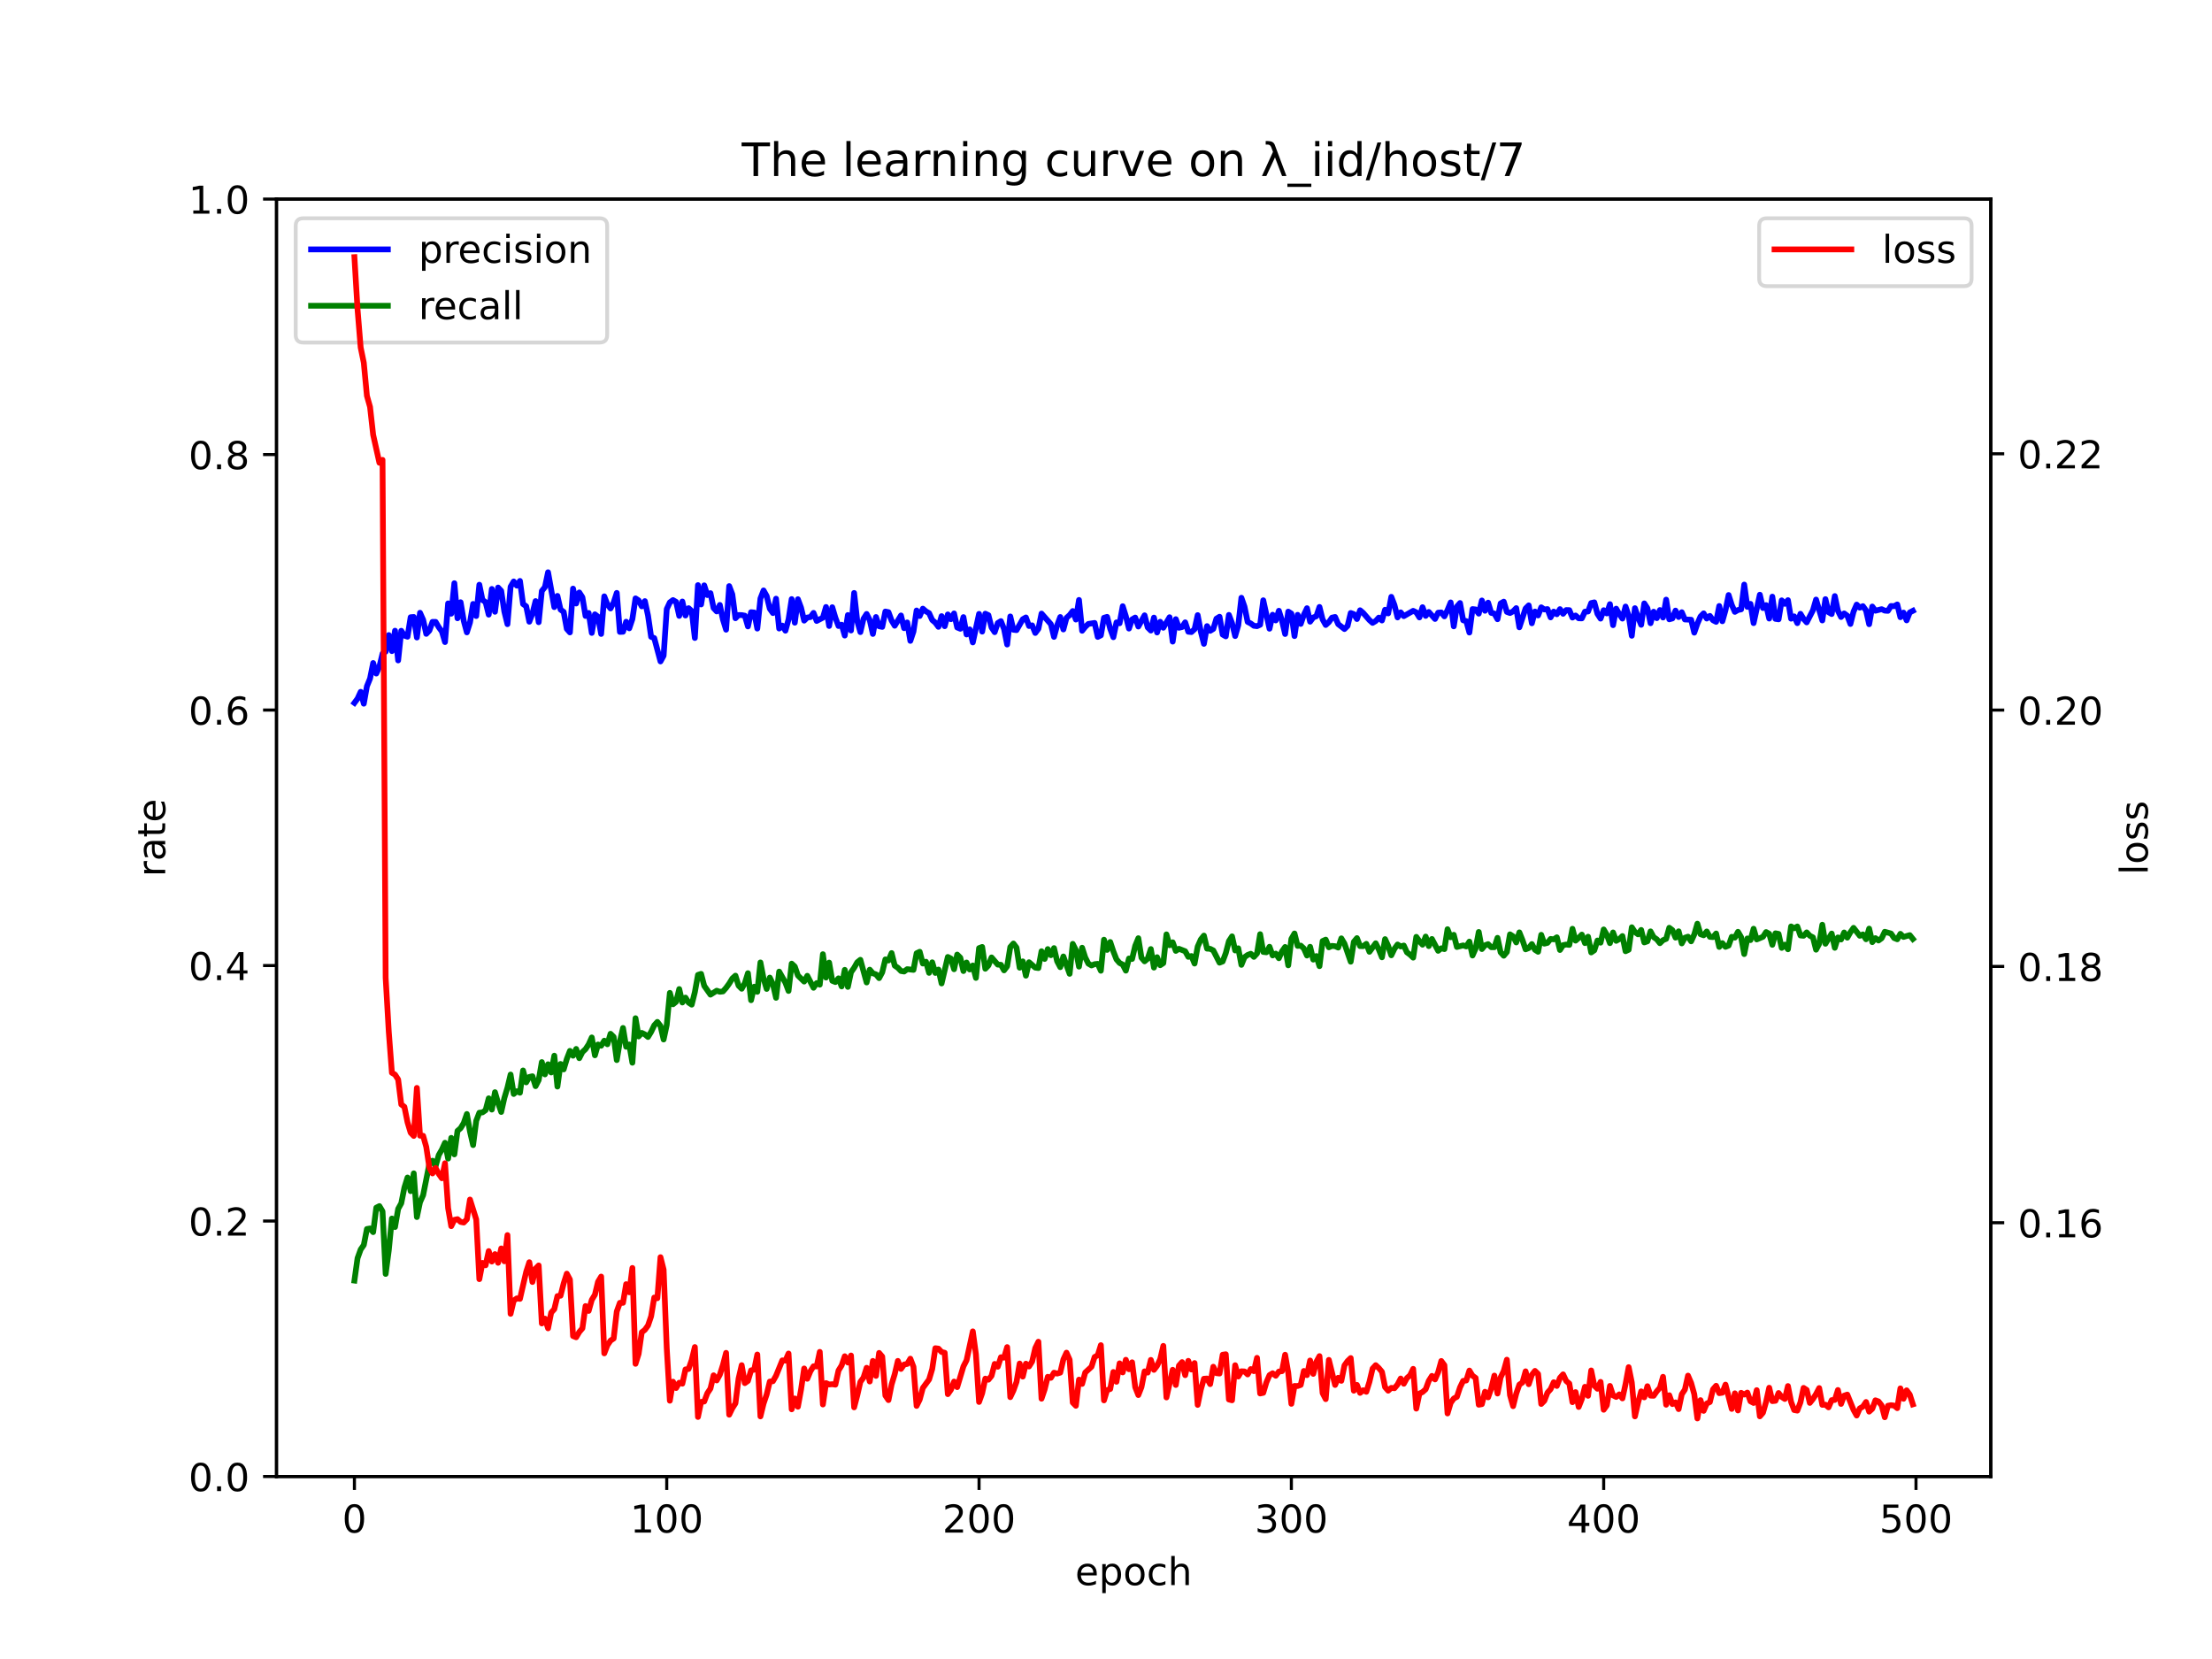 <?xml version="1.0" encoding="utf-8" standalone="no"?>
<!DOCTYPE svg PUBLIC "-//W3C//DTD SVG 1.1//EN"
  "http://www.w3.org/Graphics/SVG/1.1/DTD/svg11.dtd">
<!-- Created with matplotlib (https://matplotlib.org/) -->
<svg height="432pt" version="1.1" viewBox="0 0 576 432" width="576pt" xmlns="http://www.w3.org/2000/svg" xmlns:xlink="http://www.w3.org/1999/xlink">
 <defs>
  <style type="text/css">*{stroke-linecap:butt;stroke-linejoin:round;}</style>
 </defs>
 <g id="figure_1">
  <g id="patch_1">
   <path d="M 0 432 
L 576 432 
L 576 0 
L 0 0 
z
" style="fill:#ffffff;"/>
  </g>
  <g id="axes_1">
   <g id="patch_2">
    <path d="M 72 384.48 
L 518.4 384.48 
L 518.4 51.84 
L 72 51.84 
z
" style="fill:#ffffff;"/>
   </g>
   <g id="matplotlib.axis_1">
    <g id="xtick_1">
     <g id="line2d_1">
      <defs>
       <path d="M 0 0 
L 0 3.5 
" id="m25be4737a3" style="stroke:#000000;stroke-width:0.8;"/>
      </defs>
      <g>
       <use style="stroke:#000000;stroke-width:0.8;" x="92.291" xlink:href="#m25be4737a3" y="384.48"/>
      </g>
     </g>
     <g id="text_1">
      <!-- 0 -->
      <g transform="translate(89.11 399.078)scale(0.1 -0.1)">
       <defs>
        <path d="M 31.781 66.406 
Q 24.172 66.406 20.328 58.906 
Q 16.5 51.422 16.5 36.375 
Q 16.5 21.391 20.328 13.891 
Q 24.172 6.391 31.781 6.391 
Q 39.453 6.391 43.281 13.891 
Q 47.125 21.391 47.125 36.375 
Q 47.125 51.422 43.281 58.906 
Q 39.453 66.406 31.781 66.406 
z
M 31.781 74.219 
Q 44.047 74.219 50.516 64.516 
Q 56.984 54.828 56.984 36.375 
Q 56.984 17.969 50.516 8.266 
Q 44.047 -1.422 31.781 -1.422 
Q 19.531 -1.422 13.062 8.266 
Q 6.594 17.969 6.594 36.375 
Q 6.594 54.828 13.062 64.516 
Q 19.531 74.219 31.781 74.219 
z
" id="DejaVuSans-48"/>
       </defs>
       <use xlink:href="#DejaVuSans-48"/>
      </g>
     </g>
    </g>
    <g id="xtick_2">
     <g id="line2d_2">
      <g>
       <use style="stroke:#000000;stroke-width:0.8;" x="173.617" xlink:href="#m25be4737a3" y="384.48"/>
      </g>
     </g>
     <g id="text_2">
      <!-- 100 -->
      <g transform="translate(164.073 399.078)scale(0.1 -0.1)">
       <defs>
        <path d="M 12.406 8.297 
L 28.516 8.297 
L 28.516 63.922 
L 10.984 60.406 
L 10.984 69.391 
L 28.422 72.906 
L 38.281 72.906 
L 38.281 8.297 
L 54.391 8.297 
L 54.391 0 
L 12.406 0 
z
" id="DejaVuSans-49"/>
       </defs>
       <use xlink:href="#DejaVuSans-49"/>
       <use x="63.623" xlink:href="#DejaVuSans-48"/>
       <use x="127.246" xlink:href="#DejaVuSans-48"/>
      </g>
     </g>
    </g>
    <g id="xtick_3">
     <g id="line2d_3">
      <g>
       <use style="stroke:#000000;stroke-width:0.8;" x="254.943" xlink:href="#m25be4737a3" y="384.48"/>
      </g>
     </g>
     <g id="text_3">
      <!-- 200 -->
      <g transform="translate(245.4 399.078)scale(0.1 -0.1)">
       <defs>
        <path d="M 19.188 8.297 
L 53.609 8.297 
L 53.609 0 
L 7.328 0 
L 7.328 8.297 
Q 12.938 14.109 22.625 23.891 
Q 32.328 33.688 34.812 36.531 
Q 39.547 41.844 41.422 45.531 
Q 43.312 49.219 43.312 52.781 
Q 43.312 58.594 39.234 62.25 
Q 35.156 65.922 28.609 65.922 
Q 23.969 65.922 18.812 64.312 
Q 13.672 62.703 7.812 59.422 
L 7.812 69.391 
Q 13.766 71.781 18.938 73 
Q 24.125 74.219 28.422 74.219 
Q 39.75 74.219 46.484 68.547 
Q 53.219 62.891 53.219 53.422 
Q 53.219 48.922 51.531 44.891 
Q 49.859 40.875 45.406 35.406 
Q 44.188 33.984 37.641 27.219 
Q 31.109 20.453 19.188 8.297 
z
" id="DejaVuSans-50"/>
       </defs>
       <use xlink:href="#DejaVuSans-50"/>
       <use x="63.623" xlink:href="#DejaVuSans-48"/>
       <use x="127.246" xlink:href="#DejaVuSans-48"/>
      </g>
     </g>
    </g>
    <g id="xtick_4">
     <g id="line2d_4">
      <g>
       <use style="stroke:#000000;stroke-width:0.8;" x="336.27" xlink:href="#m25be4737a3" y="384.48"/>
      </g>
     </g>
     <g id="text_4">
      <!-- 300 -->
      <g transform="translate(326.726 399.078)scale(0.1 -0.1)">
       <defs>
        <path d="M 40.578 39.312 
Q 47.656 37.797 51.625 33 
Q 55.609 28.219 55.609 21.188 
Q 55.609 10.406 48.188 4.484 
Q 40.766 -1.422 27.094 -1.422 
Q 22.516 -1.422 17.656 -0.516 
Q 12.797 0.391 7.625 2.203 
L 7.625 11.719 
Q 11.719 9.328 16.594 8.109 
Q 21.484 6.891 26.812 6.891 
Q 36.078 6.891 40.938 10.547 
Q 45.797 14.203 45.797 21.188 
Q 45.797 27.641 41.281 31.266 
Q 36.766 34.906 28.719 34.906 
L 20.219 34.906 
L 20.219 43.016 
L 29.109 43.016 
Q 36.375 43.016 40.234 45.922 
Q 44.094 48.828 44.094 54.297 
Q 44.094 59.906 40.109 62.906 
Q 36.141 65.922 28.719 65.922 
Q 24.656 65.922 20.016 65.031 
Q 15.375 64.156 9.812 62.312 
L 9.812 71.094 
Q 15.438 72.656 20.344 73.438 
Q 25.25 74.219 29.594 74.219 
Q 40.828 74.219 47.359 69.109 
Q 53.906 64.016 53.906 55.328 
Q 53.906 49.266 50.438 45.094 
Q 46.969 40.922 40.578 39.312 
z
" id="DejaVuSans-51"/>
       </defs>
       <use xlink:href="#DejaVuSans-51"/>
       <use x="63.623" xlink:href="#DejaVuSans-48"/>
       <use x="127.246" xlink:href="#DejaVuSans-48"/>
      </g>
     </g>
    </g>
    <g id="xtick_5">
     <g id="line2d_5">
      <g>
       <use style="stroke:#000000;stroke-width:0.8;" x="417.596" xlink:href="#m25be4737a3" y="384.48"/>
      </g>
     </g>
     <g id="text_5">
      <!-- 400 -->
      <g transform="translate(408.052 399.078)scale(0.1 -0.1)">
       <defs>
        <path d="M 37.797 64.312 
L 12.891 25.391 
L 37.797 25.391 
z
M 35.203 72.906 
L 47.609 72.906 
L 47.609 25.391 
L 58.016 25.391 
L 58.016 17.188 
L 47.609 17.188 
L 47.609 0 
L 37.797 0 
L 37.797 17.188 
L 4.891 17.188 
L 4.891 26.703 
z
" id="DejaVuSans-52"/>
       </defs>
       <use xlink:href="#DejaVuSans-52"/>
       <use x="63.623" xlink:href="#DejaVuSans-48"/>
       <use x="127.246" xlink:href="#DejaVuSans-48"/>
      </g>
     </g>
    </g>
    <g id="xtick_6">
     <g id="line2d_6">
      <g>
       <use style="stroke:#000000;stroke-width:0.8;" x="498.922" xlink:href="#m25be4737a3" y="384.48"/>
      </g>
     </g>
     <g id="text_6">
      <!-- 500 -->
      <g transform="translate(489.379 399.078)scale(0.1 -0.1)">
       <defs>
        <path d="M 10.797 72.906 
L 49.516 72.906 
L 49.516 64.594 
L 19.828 64.594 
L 19.828 46.734 
Q 21.969 47.469 24.109 47.828 
Q 26.266 48.188 28.422 48.188 
Q 40.625 48.188 47.75 41.5 
Q 54.891 34.812 54.891 23.391 
Q 54.891 11.625 47.562 5.094 
Q 40.234 -1.422 26.906 -1.422 
Q 22.312 -1.422 17.547 -0.641 
Q 12.797 0.141 7.719 1.703 
L 7.719 11.625 
Q 12.109 9.234 16.797 8.062 
Q 21.484 6.891 26.703 6.891 
Q 35.156 6.891 40.078 11.328 
Q 45.016 15.766 45.016 23.391 
Q 45.016 31 40.078 35.438 
Q 35.156 39.891 26.703 39.891 
Q 22.75 39.891 18.812 39.016 
Q 14.891 38.141 10.797 36.281 
z
" id="DejaVuSans-53"/>
       </defs>
       <use xlink:href="#DejaVuSans-53"/>
       <use x="63.623" xlink:href="#DejaVuSans-48"/>
       <use x="127.246" xlink:href="#DejaVuSans-48"/>
      </g>
     </g>
    </g>
    <g id="text_7">
     <!-- epoch -->
     <g transform="translate(279.972 412.757)scale(0.1 -0.1)">
      <defs>
       <path d="M 56.203 29.594 
L 56.203 25.203 
L 14.891 25.203 
Q 15.484 15.922 20.484 11.062 
Q 25.484 6.203 34.422 6.203 
Q 39.594 6.203 44.453 7.469 
Q 49.312 8.734 54.109 11.281 
L 54.109 2.781 
Q 49.266 0.734 44.188 -0.344 
Q 39.109 -1.422 33.891 -1.422 
Q 20.797 -1.422 13.156 6.188 
Q 5.516 13.812 5.516 26.812 
Q 5.516 40.234 12.766 48.109 
Q 20.016 56 32.328 56 
Q 43.359 56 49.781 48.891 
Q 56.203 41.797 56.203 29.594 
z
M 47.219 32.234 
Q 47.125 39.594 43.094 43.984 
Q 39.062 48.391 32.422 48.391 
Q 24.906 48.391 20.391 44.141 
Q 15.875 39.891 15.188 32.172 
z
" id="DejaVuSans-101"/>
       <path d="M 18.109 8.203 
L 18.109 -20.797 
L 9.078 -20.797 
L 9.078 54.688 
L 18.109 54.688 
L 18.109 46.391 
Q 20.953 51.266 25.266 53.625 
Q 29.594 56 35.594 56 
Q 45.562 56 51.781 48.094 
Q 58.016 40.188 58.016 27.297 
Q 58.016 14.406 51.781 6.484 
Q 45.562 -1.422 35.594 -1.422 
Q 29.594 -1.422 25.266 0.953 
Q 20.953 3.328 18.109 8.203 
z
M 48.688 27.297 
Q 48.688 37.203 44.609 42.844 
Q 40.531 48.484 33.406 48.484 
Q 26.266 48.484 22.188 42.844 
Q 18.109 37.203 18.109 27.297 
Q 18.109 17.391 22.188 11.75 
Q 26.266 6.109 33.406 6.109 
Q 40.531 6.109 44.609 11.75 
Q 48.688 17.391 48.688 27.297 
z
" id="DejaVuSans-112"/>
       <path d="M 30.609 48.391 
Q 23.391 48.391 19.188 42.75 
Q 14.984 37.109 14.984 27.297 
Q 14.984 17.484 19.156 11.844 
Q 23.344 6.203 30.609 6.203 
Q 37.797 6.203 41.984 11.859 
Q 46.188 17.531 46.188 27.297 
Q 46.188 37.016 41.984 42.703 
Q 37.797 48.391 30.609 48.391 
z
M 30.609 56 
Q 42.328 56 49.016 48.375 
Q 55.719 40.766 55.719 27.297 
Q 55.719 13.875 49.016 6.219 
Q 42.328 -1.422 30.609 -1.422 
Q 18.844 -1.422 12.172 6.219 
Q 5.516 13.875 5.516 27.297 
Q 5.516 40.766 12.172 48.375 
Q 18.844 56 30.609 56 
z
" id="DejaVuSans-111"/>
       <path d="M 48.781 52.594 
L 48.781 44.188 
Q 44.969 46.297 41.141 47.344 
Q 37.312 48.391 33.406 48.391 
Q 24.656 48.391 19.812 42.844 
Q 14.984 37.312 14.984 27.297 
Q 14.984 17.281 19.812 11.734 
Q 24.656 6.203 33.406 6.203 
Q 37.312 6.203 41.141 7.25 
Q 44.969 8.297 48.781 10.406 
L 48.781 2.094 
Q 45.016 0.344 40.984 -0.531 
Q 36.969 -1.422 32.422 -1.422 
Q 20.062 -1.422 12.781 6.344 
Q 5.516 14.109 5.516 27.297 
Q 5.516 40.672 12.859 48.328 
Q 20.219 56 33.016 56 
Q 37.156 56 41.109 55.141 
Q 45.062 54.297 48.781 52.594 
z
" id="DejaVuSans-99"/>
       <path d="M 54.891 33.016 
L 54.891 0 
L 45.906 0 
L 45.906 32.719 
Q 45.906 40.484 42.875 44.328 
Q 39.844 48.188 33.797 48.188 
Q 26.516 48.188 22.312 43.547 
Q 18.109 38.922 18.109 30.906 
L 18.109 0 
L 9.078 0 
L 9.078 75.984 
L 18.109 75.984 
L 18.109 46.188 
Q 21.344 51.125 25.703 53.562 
Q 30.078 56 35.797 56 
Q 45.219 56 50.047 50.172 
Q 54.891 44.344 54.891 33.016 
z
" id="DejaVuSans-104"/>
      </defs>
      <use xlink:href="#DejaVuSans-101"/>
      <use x="61.523" xlink:href="#DejaVuSans-112"/>
      <use x="125" xlink:href="#DejaVuSans-111"/>
      <use x="186.182" xlink:href="#DejaVuSans-99"/>
      <use x="241.162" xlink:href="#DejaVuSans-104"/>
     </g>
    </g>
   </g>
   <g id="matplotlib.axis_2">
    <g id="ytick_1">
     <g id="line2d_7">
      <defs>
       <path d="M 0 0 
L -3.5 0 
" id="m892e2e0caf" style="stroke:#000000;stroke-width:0.8;"/>
      </defs>
      <g>
       <use style="stroke:#000000;stroke-width:0.8;" x="72" xlink:href="#m892e2e0caf" y="384.48"/>
      </g>
     </g>
     <g id="text_8">
      <!-- 0.0 -->
      <g transform="translate(49.097 388.279)scale(0.1 -0.1)">
       <defs>
        <path d="M 10.688 12.406 
L 21 12.406 
L 21 0 
L 10.688 0 
z
" id="DejaVuSans-46"/>
       </defs>
       <use xlink:href="#DejaVuSans-48"/>
       <use x="63.623" xlink:href="#DejaVuSans-46"/>
       <use x="95.41" xlink:href="#DejaVuSans-48"/>
      </g>
     </g>
    </g>
    <g id="ytick_2">
     <g id="line2d_8">
      <g>
       <use style="stroke:#000000;stroke-width:0.8;" x="72" xlink:href="#m892e2e0caf" y="317.952"/>
      </g>
     </g>
     <g id="text_9">
      <!-- 0.2 -->
      <g transform="translate(49.097 321.751)scale(0.1 -0.1)">
       <use xlink:href="#DejaVuSans-48"/>
       <use x="63.623" xlink:href="#DejaVuSans-46"/>
       <use x="95.41" xlink:href="#DejaVuSans-50"/>
      </g>
     </g>
    </g>
    <g id="ytick_3">
     <g id="line2d_9">
      <g>
       <use style="stroke:#000000;stroke-width:0.8;" x="72" xlink:href="#m892e2e0caf" y="251.424"/>
      </g>
     </g>
     <g id="text_10">
      <!-- 0.4 -->
      <g transform="translate(49.097 255.223)scale(0.1 -0.1)">
       <use xlink:href="#DejaVuSans-48"/>
       <use x="63.623" xlink:href="#DejaVuSans-46"/>
       <use x="95.41" xlink:href="#DejaVuSans-52"/>
      </g>
     </g>
    </g>
    <g id="ytick_4">
     <g id="line2d_10">
      <g>
       <use style="stroke:#000000;stroke-width:0.8;" x="72" xlink:href="#m892e2e0caf" y="184.896"/>
      </g>
     </g>
     <g id="text_11">
      <!-- 0.6 -->
      <g transform="translate(49.097 188.695)scale(0.1 -0.1)">
       <defs>
        <path d="M 33.016 40.375 
Q 26.375 40.375 22.484 35.828 
Q 18.609 31.297 18.609 23.391 
Q 18.609 15.531 22.484 10.953 
Q 26.375 6.391 33.016 6.391 
Q 39.656 6.391 43.531 10.953 
Q 47.406 15.531 47.406 23.391 
Q 47.406 31.297 43.531 35.828 
Q 39.656 40.375 33.016 40.375 
z
M 52.594 71.297 
L 52.594 62.312 
Q 48.875 64.062 45.094 64.984 
Q 41.312 65.922 37.594 65.922 
Q 27.828 65.922 22.672 59.328 
Q 17.531 52.734 16.797 39.406 
Q 19.672 43.656 24.016 45.922 
Q 28.375 48.188 33.594 48.188 
Q 44.578 48.188 50.953 41.516 
Q 57.328 34.859 57.328 23.391 
Q 57.328 12.156 50.688 5.359 
Q 44.047 -1.422 33.016 -1.422 
Q 20.359 -1.422 13.672 8.266 
Q 6.984 17.969 6.984 36.375 
Q 6.984 53.656 15.188 63.938 
Q 23.391 74.219 37.203 74.219 
Q 40.922 74.219 44.703 73.484 
Q 48.484 72.75 52.594 71.297 
z
" id="DejaVuSans-54"/>
       </defs>
       <use xlink:href="#DejaVuSans-48"/>
       <use x="63.623" xlink:href="#DejaVuSans-46"/>
       <use x="95.41" xlink:href="#DejaVuSans-54"/>
      </g>
     </g>
    </g>
    <g id="ytick_5">
     <g id="line2d_11">
      <g>
       <use style="stroke:#000000;stroke-width:0.8;" x="72" xlink:href="#m892e2e0caf" y="118.368"/>
      </g>
     </g>
     <g id="text_12">
      <!-- 0.8 -->
      <g transform="translate(49.097 122.167)scale(0.1 -0.1)">
       <defs>
        <path d="M 31.781 34.625 
Q 24.75 34.625 20.719 30.859 
Q 16.703 27.094 16.703 20.516 
Q 16.703 13.922 20.719 10.156 
Q 24.75 6.391 31.781 6.391 
Q 38.812 6.391 42.859 10.172 
Q 46.922 13.969 46.922 20.516 
Q 46.922 27.094 42.891 30.859 
Q 38.875 34.625 31.781 34.625 
z
M 21.922 38.812 
Q 15.578 40.375 12.031 44.719 
Q 8.5 49.078 8.5 55.328 
Q 8.5 64.062 14.719 69.141 
Q 20.953 74.219 31.781 74.219 
Q 42.672 74.219 48.875 69.141 
Q 55.078 64.062 55.078 55.328 
Q 55.078 49.078 51.531 44.719 
Q 48 40.375 41.703 38.812 
Q 48.828 37.156 52.797 32.312 
Q 56.781 27.484 56.781 20.516 
Q 56.781 9.906 50.312 4.234 
Q 43.844 -1.422 31.781 -1.422 
Q 19.734 -1.422 13.25 4.234 
Q 6.781 9.906 6.781 20.516 
Q 6.781 27.484 10.781 32.312 
Q 14.797 37.156 21.922 38.812 
z
M 18.312 54.391 
Q 18.312 48.734 21.844 45.562 
Q 25.391 42.391 31.781 42.391 
Q 38.141 42.391 41.719 45.562 
Q 45.312 48.734 45.312 54.391 
Q 45.312 60.062 41.719 63.234 
Q 38.141 66.406 31.781 66.406 
Q 25.391 66.406 21.844 63.234 
Q 18.312 60.062 18.312 54.391 
z
" id="DejaVuSans-56"/>
       </defs>
       <use xlink:href="#DejaVuSans-48"/>
       <use x="63.623" xlink:href="#DejaVuSans-46"/>
       <use x="95.41" xlink:href="#DejaVuSans-56"/>
      </g>
     </g>
    </g>
    <g id="ytick_6">
     <g id="line2d_12">
      <g>
       <use style="stroke:#000000;stroke-width:0.8;" x="72" xlink:href="#m892e2e0caf" y="51.84"/>
      </g>
     </g>
     <g id="text_13">
      <!-- 1.0 -->
      <g transform="translate(49.097 55.639)scale(0.1 -0.1)">
       <use xlink:href="#DejaVuSans-49"/>
       <use x="63.623" xlink:href="#DejaVuSans-46"/>
       <use x="95.41" xlink:href="#DejaVuSans-48"/>
      </g>
     </g>
    </g>
    <g id="text_14">
     <!-- rate -->
     <g transform="translate(43.017 228.316)rotate(-90)scale(0.1 -0.1)">
      <defs>
       <path d="M 41.109 46.297 
Q 39.594 47.172 37.812 47.578 
Q 36.031 48 33.891 48 
Q 26.266 48 22.188 43.047 
Q 18.109 38.094 18.109 28.812 
L 18.109 0 
L 9.078 0 
L 9.078 54.688 
L 18.109 54.688 
L 18.109 46.188 
Q 20.953 51.172 25.484 53.578 
Q 30.031 56 36.531 56 
Q 37.453 56 38.578 55.875 
Q 39.703 55.766 41.062 55.516 
z
" id="DejaVuSans-114"/>
       <path d="M 34.281 27.484 
Q 23.391 27.484 19.188 25 
Q 14.984 22.516 14.984 16.5 
Q 14.984 11.719 18.141 8.906 
Q 21.297 6.109 26.703 6.109 
Q 34.188 6.109 38.703 11.406 
Q 43.219 16.703 43.219 25.484 
L 43.219 27.484 
z
M 52.203 31.203 
L 52.203 0 
L 43.219 0 
L 43.219 8.297 
Q 40.141 3.328 35.547 0.953 
Q 30.953 -1.422 24.312 -1.422 
Q 15.922 -1.422 10.953 3.297 
Q 6 8.016 6 15.922 
Q 6 25.141 12.172 29.828 
Q 18.359 34.516 30.609 34.516 
L 43.219 34.516 
L 43.219 35.406 
Q 43.219 41.609 39.141 45 
Q 35.062 48.391 27.688 48.391 
Q 23 48.391 18.547 47.266 
Q 14.109 46.141 10.016 43.891 
L 10.016 52.203 
Q 14.938 54.109 19.578 55.047 
Q 24.219 56 28.609 56 
Q 40.484 56 46.344 49.844 
Q 52.203 43.703 52.203 31.203 
z
" id="DejaVuSans-97"/>
       <path d="M 18.312 70.219 
L 18.312 54.688 
L 36.812 54.688 
L 36.812 47.703 
L 18.312 47.703 
L 18.312 18.016 
Q 18.312 11.328 20.141 9.422 
Q 21.969 7.516 27.594 7.516 
L 36.812 7.516 
L 36.812 0 
L 27.594 0 
Q 17.188 0 13.234 3.875 
Q 9.281 7.766 9.281 18.016 
L 9.281 47.703 
L 2.688 47.703 
L 2.688 54.688 
L 9.281 54.688 
L 9.281 70.219 
z
" id="DejaVuSans-116"/>
      </defs>
      <use xlink:href="#DejaVuSans-114"/>
      <use x="41.113" xlink:href="#DejaVuSans-97"/>
      <use x="102.393" xlink:href="#DejaVuSans-116"/>
      <use x="141.602" xlink:href="#DejaVuSans-101"/>
     </g>
    </g>
   </g>
   <g id="line2d_13">
    <path clip-path="url(#p836d6ba374)" d="M 92.291 183.03 
L 93.104 181.928 
L 93.917 180.151 
L 94.731 183.242 
L 95.544 178.699 
L 96.357 176.689 
L 97.17 172.642 
L 97.984 175.393 
L 98.797 173.585 
L 99.61 170.202 
L 100.424 169.692 
L 101.237 165.367 
L 102.05 169.547 
L 102.863 164.232 
L 103.677 171.972 
L 104.49 164.253 
L 105.303 165.518 
L 106.116 165.801 
L 106.93 160.72 
L 107.743 160.653 
L 108.556 166.009 
L 109.369 159.564 
L 110.183 161.39 
L 110.996 165.059 
L 111.809 164.211 
L 112.622 161.939 
L 113.436 161.939 
L 114.249 163.323 
L 115.062 164.42 
L 115.876 167.191 
L 116.689 157.12 
L 117.502 159.807 
L 118.315 151.864 
L 119.129 160.998 
L 119.942 156.824 
L 120.755 161.65 
L 121.568 164.672 
L 122.382 162.091 
L 123.195 157.262 
L 124.008 160.419 
L 124.821 152.262 
L 125.635 156.233 
L 126.448 156.79 
L 127.261 160.055 
L 128.074 153.364 
L 128.888 159.312 
L 129.701 152.994 
L 130.514 153.853 
L 131.328 159.242 
L 132.141 162.535 
L 132.954 152.783 
L 133.767 151.415 
L 134.581 152.505 
L 135.394 151.273 
L 136.207 157.289 
L 137.02 157.879 
L 137.834 161.895 
L 138.647 159.731 
L 139.46 156.517 
L 140.273 162.022 
L 141.087 153.897 
L 141.9 152.873 
L 142.713 149.014 
L 144.34 158.09 
L 145.153 155.167 
L 145.966 158.735 
L 146.78 159.333 
L 147.593 163.759 
L 148.406 164.678 
L 149.219 153.273 
L 150.033 157.154 
L 150.846 154.272 
L 151.659 155.529 
L 152.472 160.4 
L 153.286 159.615 
L 154.099 164.811 
L 154.912 159.966 
L 155.725 160.605 
L 156.539 165.08 
L 157.352 155.286 
L 158.165 157.386 
L 158.978 158.445 
L 159.792 156.897 
L 160.605 154.39 
L 161.418 164.55 
L 162.232 164.503 
L 163.045 161.895 
L 163.858 163.616 
L 164.671 161.193 
L 165.485 155.815 
L 166.298 156.348 
L 167.111 157.89 
L 167.924 156.529 
L 168.738 160.256 
L 169.551 165.83 
L 170.364 166.154 
L 171.991 172.233 
L 172.804 170.746 
L 173.617 158.594 
L 174.43 156.854 
L 175.244 156.259 
L 176.057 156.729 
L 176.87 160.377 
L 177.684 156.628 
L 178.497 160.28 
L 179.31 158.366 
L 180.123 159.102 
L 180.937 166.132 
L 181.75 152.361 
L 182.563 157.396 
L 183.376 152.421 
L 184.19 154.955 
L 185.003 154.457 
L 185.816 158.333 
L 186.629 159.217 
L 187.443 157.521 
L 188.256 161.344 
L 189.069 163.97 
L 189.882 152.617 
L 190.696 154.767 
L 191.509 160.988 
L 192.322 160.152 
L 193.136 160.17 
L 193.949 160.317 
L 194.762 163.123 
L 195.575 159.413 
L 196.389 159.494 
L 197.202 163.686 
L 198.015 155.855 
L 198.828 153.748 
L 199.642 155.199 
L 200.455 158.51 
L 201.268 159.644 
L 202.081 155.895 
L 202.895 163.672 
L 203.708 162.901 
L 204.521 164.231 
L 205.334 161.298 
L 206.148 156.002 
L 206.961 162.154 
L 207.774 156.036 
L 208.588 158.23 
L 209.401 161.611 
L 210.214 160.797 
L 211.027 160.691 
L 211.841 159.594 
L 212.654 161.696 
L 214.28 160.838 
L 215.094 158.057 
L 215.907 163.002 
L 216.72 158.119 
L 217.533 160.85 
L 218.347 163.009 
L 219.16 162.676 
L 219.973 165.502 
L 220.786 160.156 
L 221.6 164.18 
L 222.413 154.402 
L 223.226 161.718 
L 224.039 164.597 
L 224.853 161.132 
L 225.666 159.871 
L 226.479 161.471 
L 227.293 165.077 
L 228.106 160.67 
L 228.919 163.075 
L 229.732 163.244 
L 230.546 159.242 
L 231.359 159.409 
L 232.172 161.595 
L 232.985 162.941 
L 234.612 160.265 
L 235.425 163.579 
L 236.238 162.082 
L 237.052 166.883 
L 237.865 164.449 
L 238.678 158.971 
L 239.491 160.412 
L 240.305 158.487 
L 241.118 159.197 
L 241.931 159.66 
L 242.745 161.453 
L 243.558 162.133 
L 244.371 163.229 
L 245.184 160.435 
L 245.998 163.061 
L 246.811 159.996 
L 247.624 161.241 
L 248.437 159.734 
L 249.251 163.393 
L 250.064 163.73 
L 250.877 160.69 
L 251.69 165.216 
L 252.504 163.889 
L 253.317 167.287 
L 254.943 159.856 
L 255.757 164.472 
L 256.57 159.803 
L 257.383 160.187 
L 258.197 163.393 
L 259.01 164.615 
L 259.823 162.226 
L 260.636 161.738 
L 261.45 163.782 
L 262.263 167.834 
L 263.076 160.517 
L 263.889 163.988 
L 264.703 164.089 
L 266.329 161.247 
L 267.142 160.779 
L 267.956 163.008 
L 268.769 162.838 
L 269.582 164.828 
L 270.395 163.751 
L 271.209 159.774 
L 273.649 162.534 
L 274.462 165.844 
L 275.275 162.841 
L 276.088 160.665 
L 276.902 163.911 
L 277.715 160.887 
L 278.528 160.165 
L 279.341 159.109 
L 280.155 161.329 
L 280.968 156.224 
L 281.781 164.253 
L 282.594 163.239 
L 283.408 162.468 
L 285.034 162.212 
L 285.847 165.848 
L 286.661 165.448 
L 287.474 160.861 
L 288.287 160.629 
L 289.101 163.739 
L 289.914 165.932 
L 290.727 162.066 
L 291.54 162.301 
L 292.354 157.857 
L 293.167 160.465 
L 293.98 163.68 
L 294.793 161.289 
L 295.607 160.81 
L 296.42 163.147 
L 298.046 160.229 
L 298.86 163.381 
L 299.673 164.197 
L 300.486 160.819 
L 301.299 164.702 
L 302.113 161.907 
L 302.926 163.464 
L 304.553 160.723 
L 305.366 167.073 
L 306.179 161.229 
L 306.992 163.472 
L 307.806 163.282 
L 308.619 162.054 
L 309.432 164.503 
L 310.245 164.587 
L 311.059 163.848 
L 311.872 160.176 
L 312.685 164.467 
L 313.498 167.656 
L 314.312 163.035 
L 315.125 164.267 
L 315.938 163.77 
L 316.751 161.102 
L 317.565 160.594 
L 318.378 165.245 
L 319.191 165.709 
L 320.005 160.122 
L 320.818 162.271 
L 321.631 165.628 
L 322.444 162.806 
L 323.258 155.656 
L 324.071 157.985 
L 324.884 161.938 
L 325.697 162.354 
L 326.511 162.954 
L 327.324 163.052 
L 328.137 162.686 
L 328.95 156.309 
L 330.577 163.717 
L 331.39 160.074 
L 332.203 161.562 
L 333.017 159.039 
L 333.83 161.641 
L 334.643 165.094 
L 335.457 159.263 
L 336.27 159.776 
L 337.083 165.636 
L 337.896 160.097 
L 338.71 162.468 
L 339.523 160.091 
L 340.336 158.375 
L 341.149 161.887 
L 341.963 160.793 
L 342.776 160.472 
L 343.589 158.05 
L 344.402 161.301 
L 345.216 162.744 
L 346.029 162.011 
L 346.842 160.832 
L 347.655 160.653 
L 348.469 162.533 
L 350.095 163.801 
L 350.909 162.983 
L 351.722 159.621 
L 352.535 159.914 
L 353.348 161.198 
L 354.162 158.912 
L 354.975 159.607 
L 356.601 161.48 
L 357.415 162.198 
L 358.228 161.713 
L 359.041 160.823 
L 359.854 161.576 
L 360.668 158.77 
L 361.481 159.733 
L 362.294 155.413 
L 363.107 157.532 
L 363.921 160.776 
L 364.734 159.452 
L 365.547 160.443 
L 367.987 159.056 
L 368.8 159.455 
L 369.614 160.779 
L 370.427 158.114 
L 371.24 160.378 
L 372.053 159.35 
L 373.68 161.177 
L 374.493 159.538 
L 375.306 159.479 
L 376.12 160.497 
L 376.933 158.862 
L 377.746 156.869 
L 378.559 163.102 
L 379.373 157.951 
L 380.186 157.026 
L 380.999 161.52 
L 381.812 161.731 
L 382.626 164.714 
L 383.439 158.601 
L 384.252 158.697 
L 385.066 159.795 
L 385.879 156.363 
L 386.692 159.048 
L 387.505 156.923 
L 388.319 159.599 
L 389.132 159.758 
L 389.945 161.247 
L 390.758 157.134 
L 391.572 156.669 
L 392.385 159.336 
L 393.198 159.637 
L 394.011 159.182 
L 394.825 158.35 
L 395.638 163.35 
L 397.264 158.432 
L 398.078 157.639 
L 398.891 162.302 
L 399.704 159.237 
L 400.518 160.265 
L 401.331 158.143 
L 402.144 158.711 
L 402.957 158.601 
L 403.771 160.761 
L 404.584 159.253 
L 405.397 159.952 
L 406.21 158.613 
L 407.024 159.828 
L 407.837 158.855 
L 408.65 158.879 
L 409.463 160.815 
L 410.277 160.274 
L 411.09 161.007 
L 411.903 161.022 
L 412.716 159.274 
L 413.53 159.234 
L 414.343 157.039 
L 415.156 156.849 
L 415.97 159.838 
L 416.783 161.093 
L 417.596 158.894 
L 418.409 159.742 
L 419.223 157.32 
L 420.036 162.79 
L 420.849 158.491 
L 421.662 159.918 
L 422.476 161.082 
L 423.289 157.942 
L 424.102 160.318 
L 424.915 165.554 
L 425.729 158.368 
L 426.542 160.752 
L 427.355 162.7 
L 428.168 157.121 
L 428.982 158.375 
L 429.795 162.284 
L 430.608 159.28 
L 431.422 160.971 
L 432.235 158.849 
L 433.048 160.803 
L 433.861 156.144 
L 434.675 161.271 
L 435.488 161.041 
L 436.301 158.994 
L 437.114 160.678 
L 437.928 159.421 
L 438.741 161.312 
L 440.367 161.373 
L 441.181 164.742 
L 441.994 162.405 
L 442.807 160.537 
L 443.62 159.714 
L 444.434 161.069 
L 445.247 160.374 
L 446.06 161.517 
L 446.874 161.926 
L 447.687 157.8 
L 448.5 161.771 
L 449.313 158.896 
L 450.127 154.941 
L 450.94 157.511 
L 451.753 159.33 
L 452.566 158.842 
L 453.38 158.685 
L 454.193 152.225 
L 455.006 158.039 
L 455.819 157.245 
L 456.633 162.263 
L 458.259 154.862 
L 459.072 158.336 
L 459.886 157.566 
L 460.699 161.076 
L 461.512 155.365 
L 462.326 161.151 
L 463.139 161.272 
L 463.952 156.333 
L 464.765 157.23 
L 465.579 156.279 
L 466.392 161.104 
L 467.205 160.497 
L 468.018 162.266 
L 468.832 159.831 
L 469.645 161.147 
L 470.458 162.065 
L 472.085 158.913 
L 472.898 156.124 
L 474.524 161.566 
L 475.338 156.011 
L 476.151 159.423 
L 476.964 159.894 
L 477.778 155.215 
L 478.591 159.049 
L 479.404 160.671 
L 480.217 159.73 
L 481.031 160.331 
L 481.844 162.485 
L 482.657 159.273 
L 483.47 157.435 
L 484.284 158.231 
L 485.097 157.838 
L 485.91 158.957 
L 486.723 162.552 
L 487.537 157.94 
L 488.35 159.032 
L 489.976 158.624 
L 490.79 159.005 
L 491.603 159.067 
L 492.416 157.796 
L 493.23 157.848 
L 494.043 157.397 
L 494.856 160.723 
L 495.669 159.516 
L 496.483 161.543 
L 497.296 159.48 
L 498.109 159.057 
L 498.109 159.057 
" style="fill:none;stroke:#0000ff;stroke-linecap:square;stroke-width:1.5;"/>
   </g>
   <g id="line2d_14">
    <path clip-path="url(#p836d6ba374)" d="M 92.291 333.464 
L 93.104 327.63 
L 93.917 325.369 
L 94.731 324.198 
L 95.544 320.027 
L 96.357 319.887 
L 97.17 320.845 
L 97.984 314.478 
L 98.797 314.061 
L 99.61 315.425 
L 100.424 331.73 
L 101.237 325.588 
L 102.05 317.3 
L 102.863 319.522 
L 103.677 314.794 
L 104.49 313.323 
L 105.303 309.247 
L 106.116 306.626 
L 106.93 310.17 
L 107.743 305.536 
L 108.556 316.919 
L 109.369 313.055 
L 110.183 311.222 
L 111.809 303.054 
L 112.622 302.243 
L 113.436 303.643 
L 114.249 300.772 
L 115.062 299.353 
L 115.876 297.569 
L 116.689 301.7 
L 117.502 296.295 
L 118.315 300.599 
L 119.129 294.484 
L 119.942 293.775 
L 120.755 292.44 
L 121.568 290.085 
L 122.382 294.658 
L 123.195 298.183 
L 124.008 291.849 
L 124.821 289.75 
L 125.635 289.665 
L 126.448 289.096 
L 127.261 285.998 
L 128.074 288.935 
L 128.888 284.402 
L 129.701 287.205 
L 130.514 289.558 
L 131.328 285.934 
L 132.141 283.217 
L 132.954 279.809 
L 133.767 284.871 
L 134.581 284.154 
L 135.394 284.545 
L 136.207 278.743 
L 137.02 281.845 
L 137.834 280.434 
L 138.647 280.251 
L 139.46 282.836 
L 140.273 281.256 
L 141.087 276.558 
L 141.9 279.77 
L 142.713 277.127 
L 143.526 279.271 
L 144.34 274.897 
L 145.153 282.943 
L 145.966 277.052 
L 146.78 278.465 
L 147.593 275.761 
L 148.406 273.641 
L 149.219 274.908 
L 150.033 273.143 
L 150.846 275.555 
L 151.659 273.952 
L 152.472 273.192 
L 153.286 271.953 
L 154.099 270.148 
L 154.912 274.802 
L 155.725 271.984 
L 156.539 272.312 
L 157.352 270.987 
L 158.165 271.927 
L 158.978 269.197 
L 159.792 269.998 
L 160.605 276.046 
L 161.418 271.179 
L 162.232 267.681 
L 163.045 272.585 
L 163.858 271.977 
L 164.671 276.733 
L 165.485 265.143 
L 166.298 269.892 
L 167.111 268.96 
L 167.924 269.349 
L 168.738 270.03 
L 169.551 268.699 
L 170.364 266.993 
L 171.177 266.097 
L 171.991 267.145 
L 172.804 270.685 
L 173.617 266.897 
L 174.43 258.537 
L 175.244 261.517 
L 176.057 260.869 
L 176.87 257.546 
L 177.684 261.048 
L 178.497 259.77 
L 179.31 261.081 
L 180.123 261.61 
L 180.937 258.355 
L 181.75 253.859 
L 182.563 253.594 
L 183.376 256.71 
L 185.003 259.005 
L 186.629 257.976 
L 187.443 258.26 
L 188.256 258.161 
L 189.069 257.238 
L 189.882 256.122 
L 190.696 254.788 
L 191.509 254.056 
L 192.322 256.665 
L 193.136 257.472 
L 193.949 256.014 
L 194.762 253.414 
L 195.575 260.456 
L 196.389 256.936 
L 197.202 258.269 
L 198.015 250.613 
L 198.828 254.811 
L 199.642 257.519 
L 200.455 254.559 
L 201.268 256.263 
L 202.081 259.83 
L 202.895 252.999 
L 204.521 255.886 
L 205.334 258.045 
L 206.148 250.933 
L 206.961 251.678 
L 207.774 254.016 
L 209.401 255.603 
L 210.214 254.096 
L 211.841 257.217 
L 212.654 256.001 
L 213.467 256.408 
L 214.28 248.468 
L 215.094 254.559 
L 215.907 250.656 
L 216.72 255.398 
L 217.533 255.729 
L 218.347 254.753 
L 219.16 256.866 
L 219.973 252.546 
L 220.786 256.988 
L 221.6 253.17 
L 222.413 252.012 
L 223.226 250.577 
L 224.039 249.929 
L 225.666 255.837 
L 226.479 252.496 
L 227.293 253.444 
L 228.106 253.723 
L 228.919 254.708 
L 229.732 253.186 
L 230.546 249.825 
L 231.359 250.109 
L 232.172 248.175 
L 232.985 251.451 
L 233.799 252.01 
L 234.612 252.848 
L 235.425 252.984 
L 236.238 252.366 
L 237.865 252.554 
L 238.678 248.23 
L 239.491 247.836 
L 240.305 250.906 
L 241.118 250.426 
L 241.931 253.332 
L 242.745 250.579 
L 243.558 253.352 
L 244.371 252.471 
L 245.184 256.092 
L 246.811 249.186 
L 247.624 249.61 
L 248.437 252.388 
L 249.251 248.567 
L 250.064 249.373 
L 250.877 252.858 
L 251.69 250.634 
L 252.504 252.451 
L 253.317 251.409 
L 254.13 254.648 
L 254.943 246.893 
L 255.757 246.579 
L 256.57 252.262 
L 257.383 251.409 
L 258.197 249.311 
L 259.823 251.187 
L 260.636 251.225 
L 261.45 252.683 
L 262.263 251.616 
L 263.076 246.61 
L 263.889 245.687 
L 264.703 246.758 
L 265.516 251.988 
L 266.329 250.339 
L 267.142 254.068 
L 267.956 250.56 
L 269.582 251.968 
L 270.395 252.083 
L 271.209 247.697 
L 272.022 249.71 
L 272.835 247.14 
L 273.649 248.736 
L 274.462 246.882 
L 275.275 250.305 
L 276.088 251.851 
L 276.902 249.06 
L 278.528 253.58 
L 279.341 245.78 
L 280.155 247.399 
L 280.968 251.71 
L 281.781 246.786 
L 282.594 249.318 
L 283.408 250.924 
L 284.221 251.403 
L 285.034 251.071 
L 285.847 250.979 
L 286.661 252.782 
L 287.474 244.692 
L 288.287 247.354 
L 289.101 245.293 
L 289.914 247.74 
L 290.727 249.818 
L 291.54 250.755 
L 292.354 251.178 
L 293.167 252.757 
L 293.98 249.592 
L 294.793 249.717 
L 295.607 246.291 
L 296.42 244.304 
L 297.233 249.384 
L 298.046 250.329 
L 298.86 249.633 
L 299.673 247.132 
L 300.486 251.96 
L 301.299 249.249 
L 302.113 251.342 
L 302.926 250.802 
L 303.739 243.31 
L 304.553 246.143 
L 305.366 245.374 
L 306.179 247.608 
L 306.992 247.067 
L 308.619 247.697 
L 309.432 249.159 
L 310.245 248.949 
L 311.059 250.908 
L 311.872 246.496 
L 312.685 244.642 
L 313.498 243.627 
L 314.312 247.025 
L 315.125 247.07 
L 315.938 247.489 
L 317.565 250.681 
L 318.378 250.366 
L 319.191 248.186 
L 320.005 245.074 
L 320.818 243.822 
L 321.631 247.501 
L 322.444 246.931 
L 323.258 251.249 
L 324.071 249.251 
L 324.884 248.666 
L 325.697 248.354 
L 326.511 249.169 
L 327.324 248.284 
L 328.137 243.262 
L 328.95 247.88 
L 329.764 247.975 
L 330.577 246.528 
L 331.39 248.796 
L 332.203 248.315 
L 333.017 249.525 
L 333.83 247.73 
L 334.643 246.583 
L 335.457 251.371 
L 336.27 244.483 
L 337.083 243.072 
L 337.896 246.313 
L 338.71 246.227 
L 339.523 246.977 
L 340.336 248.823 
L 341.149 246.536 
L 341.963 249.878 
L 342.776 248.957 
L 343.589 251.591 
L 344.402 245.049 
L 345.216 244.674 
L 346.029 246.678 
L 346.842 246.309 
L 347.655 246.385 
L 348.469 246.747 
L 349.282 244.341 
L 350.095 245.71 
L 351.722 250.427 
L 352.535 245.255 
L 353.348 244.282 
L 354.162 246.364 
L 354.975 246.377 
L 355.788 245.773 
L 356.601 247.849 
L 358.228 245.624 
L 359.041 247.246 
L 359.854 249.28 
L 360.668 244.544 
L 361.481 246.321 
L 362.294 248.759 
L 363.107 247.068 
L 363.921 245.945 
L 364.734 246.459 
L 365.547 246.213 
L 366.361 247.99 
L 367.174 248.585 
L 367.987 249.369 
L 368.8 243.952 
L 369.614 245.089 
L 370.427 245.995 
L 371.24 243.878 
L 372.053 246.363 
L 372.867 244.501 
L 374.493 247.593 
L 375.306 246.927 
L 376.12 247.15 
L 376.933 241.962 
L 377.746 244.067 
L 378.559 243.418 
L 379.373 246.594 
L 380.999 246.176 
L 381.812 246.451 
L 382.626 245.19 
L 383.439 248.818 
L 384.252 246.972 
L 385.066 242.676 
L 385.879 247.135 
L 386.692 246.148 
L 387.505 245.849 
L 388.319 246.65 
L 389.132 246.657 
L 389.945 244.21 
L 390.758 247.98 
L 391.572 248.872 
L 392.385 247.907 
L 393.198 243.3 
L 394.011 243.827 
L 394.825 245.409 
L 395.638 242.782 
L 396.451 244.802 
L 397.264 247.206 
L 398.078 246.881 
L 398.891 245.826 
L 399.704 247.328 
L 400.518 247.845 
L 401.331 243.424 
L 402.144 245.726 
L 402.957 245.525 
L 403.771 244.498 
L 404.584 244.606 
L 405.397 244.067 
L 406.21 247.376 
L 407.024 246.118 
L 407.837 245.954 
L 408.65 246.048 
L 409.463 241.848 
L 410.277 244.942 
L 411.09 244.237 
L 411.903 243.37 
L 412.716 245.588 
L 413.53 243.914 
L 414.343 248.015 
L 415.156 247.457 
L 415.97 244.908 
L 416.783 245.472 
L 417.596 242.024 
L 418.409 243.407 
L 419.223 245.596 
L 420.036 242.806 
L 420.849 244.999 
L 421.662 244.534 
L 422.476 243.745 
L 423.289 247.697 
L 424.102 247.315 
L 424.915 241.457 
L 425.729 242.687 
L 426.542 243.299 
L 427.355 242.152 
L 428.168 245.406 
L 428.982 245.122 
L 429.795 242.527 
L 430.608 244.028 
L 431.422 244.588 
L 432.235 245.611 
L 433.048 244.814 
L 433.861 244.483 
L 434.675 241.585 
L 435.488 242.203 
L 436.301 244.157 
L 437.114 242.505 
L 437.928 245.666 
L 438.741 244.181 
L 439.554 243.904 
L 440.367 245.121 
L 441.181 243.331 
L 441.994 240.526 
L 442.807 243.261 
L 443.62 243.551 
L 444.434 242.548 
L 445.247 243.954 
L 446.06 244.02 
L 446.874 243.077 
L 447.687 246.581 
L 448.5 245.584 
L 449.313 246.555 
L 450.127 246.226 
L 450.94 243.946 
L 451.753 244.155 
L 452.566 242.637 
L 453.38 244.036 
L 454.193 248.438 
L 455.006 244.368 
L 455.819 244.799 
L 456.633 241.839 
L 457.446 244.625 
L 459.072 243.945 
L 459.886 242.703 
L 460.699 243.16 
L 461.512 246.03 
L 462.326 243.028 
L 463.139 243.186 
L 463.952 246.833 
L 464.765 245.983 
L 465.579 247.193 
L 466.392 241.242 
L 467.205 241.72 
L 468.018 241.256 
L 468.832 243.596 
L 469.645 243.675 
L 470.458 242.79 
L 471.271 243.666 
L 472.085 244.084 
L 472.898 247.299 
L 473.711 245.767 
L 474.524 240.797 
L 475.338 245.754 
L 476.964 243.091 
L 477.778 246.805 
L 478.591 244.104 
L 479.404 244.65 
L 480.217 242.815 
L 481.031 244.17 
L 481.844 242.754 
L 482.657 241.609 
L 484.284 243.679 
L 485.097 243.316 
L 485.91 244.579 
L 486.723 241.81 
L 487.537 245.333 
L 488.35 244.287 
L 489.163 244.907 
L 489.976 244.318 
L 490.79 242.629 
L 492.416 243.088 
L 493.23 244.262 
L 494.043 244.589 
L 494.856 243.166 
L 495.669 243.977 
L 497.296 243.506 
L 498.109 244.511 
L 498.109 244.511 
" style="fill:none;stroke:#008000;stroke-linecap:square;stroke-width:1.5;"/>
   </g>
   <g id="patch_3">
    <path d="M 72 384.48 
L 72 51.84 
" style="fill:none;stroke:#000000;stroke-linecap:square;stroke-linejoin:miter;stroke-width:0.8;"/>
   </g>
   <g id="patch_4">
    <path d="M 518.4 384.48 
L 518.4 51.84 
" style="fill:none;stroke:#000000;stroke-linecap:square;stroke-linejoin:miter;stroke-width:0.8;"/>
   </g>
   <g id="patch_5">
    <path d="M 72 384.48 
L 518.4 384.48 
" style="fill:none;stroke:#000000;stroke-linecap:square;stroke-linejoin:miter;stroke-width:0.8;"/>
   </g>
   <g id="patch_6">
    <path d="M 72 51.84 
L 518.4 51.84 
" style="fill:none;stroke:#000000;stroke-linecap:square;stroke-linejoin:miter;stroke-width:0.8;"/>
   </g>
   <g id="legend_1">
    <g id="patch_7">
     <path d="M 79 89.196 
L 156.108 89.196 
Q 158.108 89.196 158.108 87.196 
L 158.108 58.84 
Q 158.108 56.84 156.108 56.84 
L 79 56.84 
Q 77 56.84 77 58.84 
L 77 87.196 
Q 77 89.196 79 89.196 
z
" style="fill:#ffffff;opacity:0.8;stroke:#cccccc;stroke-linejoin:miter;"/>
    </g>
    <g id="line2d_15">
     <path d="M 81 64.938 
L 101 64.938 
" style="fill:none;stroke:#0000ff;stroke-linecap:square;stroke-width:1.5;"/>
    </g>
    <g id="line2d_16"/>
    <g id="text_15">
     <!-- precision -->
     <g transform="translate(109 68.438)scale(0.1 -0.1)">
      <defs>
       <path d="M 9.422 54.688 
L 18.406 54.688 
L 18.406 0 
L 9.422 0 
z
M 9.422 75.984 
L 18.406 75.984 
L 18.406 64.594 
L 9.422 64.594 
z
" id="DejaVuSans-105"/>
       <path d="M 44.281 53.078 
L 44.281 44.578 
Q 40.484 46.531 36.375 47.5 
Q 32.281 48.484 27.875 48.484 
Q 21.188 48.484 17.844 46.438 
Q 14.5 44.391 14.5 40.281 
Q 14.5 37.156 16.891 35.375 
Q 19.281 33.594 26.516 31.984 
L 29.594 31.297 
Q 39.156 29.25 43.188 25.516 
Q 47.219 21.781 47.219 15.094 
Q 47.219 7.469 41.188 3.016 
Q 35.156 -1.422 24.609 -1.422 
Q 20.219 -1.422 15.453 -0.562 
Q 10.688 0.297 5.422 2 
L 5.422 11.281 
Q 10.406 8.688 15.234 7.391 
Q 20.062 6.109 24.812 6.109 
Q 31.156 6.109 34.562 8.281 
Q 37.984 10.453 37.984 14.406 
Q 37.984 18.062 35.516 20.016 
Q 33.062 21.969 24.703 23.781 
L 21.578 24.516 
Q 13.234 26.266 9.516 29.906 
Q 5.812 33.547 5.812 39.891 
Q 5.812 47.609 11.281 51.797 
Q 16.75 56 26.812 56 
Q 31.781 56 36.172 55.266 
Q 40.578 54.547 44.281 53.078 
z
" id="DejaVuSans-115"/>
       <path d="M 54.891 33.016 
L 54.891 0 
L 45.906 0 
L 45.906 32.719 
Q 45.906 40.484 42.875 44.328 
Q 39.844 48.188 33.797 48.188 
Q 26.516 48.188 22.312 43.547 
Q 18.109 38.922 18.109 30.906 
L 18.109 0 
L 9.078 0 
L 9.078 54.688 
L 18.109 54.688 
L 18.109 46.188 
Q 21.344 51.125 25.703 53.562 
Q 30.078 56 35.797 56 
Q 45.219 56 50.047 50.172 
Q 54.891 44.344 54.891 33.016 
z
" id="DejaVuSans-110"/>
      </defs>
      <use xlink:href="#DejaVuSans-112"/>
      <use x="63.477" xlink:href="#DejaVuSans-114"/>
      <use x="102.34" xlink:href="#DejaVuSans-101"/>
      <use x="163.863" xlink:href="#DejaVuSans-99"/>
      <use x="218.844" xlink:href="#DejaVuSans-105"/>
      <use x="246.627" xlink:href="#DejaVuSans-115"/>
      <use x="298.727" xlink:href="#DejaVuSans-105"/>
      <use x="326.51" xlink:href="#DejaVuSans-111"/>
      <use x="387.691" xlink:href="#DejaVuSans-110"/>
     </g>
    </g>
    <g id="line2d_17">
     <path d="M 81 79.617 
L 101 79.617 
" style="fill:none;stroke:#008000;stroke-linecap:square;stroke-width:1.5;"/>
    </g>
    <g id="line2d_18"/>
    <g id="text_16">
     <!-- recall -->
     <g transform="translate(109 83.117)scale(0.1 -0.1)">
      <defs>
       <path d="M 9.422 75.984 
L 18.406 75.984 
L 18.406 0 
L 9.422 0 
z
" id="DejaVuSans-108"/>
      </defs>
      <use xlink:href="#DejaVuSans-114"/>
      <use x="38.863" xlink:href="#DejaVuSans-101"/>
      <use x="100.387" xlink:href="#DejaVuSans-99"/>
      <use x="155.367" xlink:href="#DejaVuSans-97"/>
      <use x="216.646" xlink:href="#DejaVuSans-108"/>
      <use x="244.43" xlink:href="#DejaVuSans-108"/>
     </g>
    </g>
   </g>
  </g>
  <g id="axes_2">
   <g id="matplotlib.axis_3">
    <g id="ytick_7">
     <g id="line2d_19">
      <defs>
       <path d="M 0 0 
L 3.5 0 
" id="m46ef4a9ff2" style="stroke:#000000;stroke-width:0.8;"/>
      </defs>
      <g>
       <use style="stroke:#000000;stroke-width:0.8;" x="518.4" xlink:href="#m46ef4a9ff2" y="318.399"/>
      </g>
     </g>
     <g id="text_17">
      <!-- 0.16 -->
      <g transform="translate(525.4 322.198)scale(0.1 -0.1)">
       <use xlink:href="#DejaVuSans-48"/>
       <use x="63.623" xlink:href="#DejaVuSans-46"/>
       <use x="95.41" xlink:href="#DejaVuSans-49"/>
       <use x="159.033" xlink:href="#DejaVuSans-54"/>
      </g>
     </g>
    </g>
    <g id="ytick_8">
     <g id="line2d_20">
      <g>
       <use style="stroke:#000000;stroke-width:0.8;" x="518.4" xlink:href="#m46ef4a9ff2" y="251.653"/>
      </g>
     </g>
     <g id="text_18">
      <!-- 0.18 -->
      <g transform="translate(525.4 255.452)scale(0.1 -0.1)">
       <use xlink:href="#DejaVuSans-48"/>
       <use x="63.623" xlink:href="#DejaVuSans-46"/>
       <use x="95.41" xlink:href="#DejaVuSans-49"/>
       <use x="159.033" xlink:href="#DejaVuSans-56"/>
      </g>
     </g>
    </g>
    <g id="ytick_9">
     <g id="line2d_21">
      <g>
       <use style="stroke:#000000;stroke-width:0.8;" x="518.4" xlink:href="#m46ef4a9ff2" y="184.907"/>
      </g>
     </g>
     <g id="text_19">
      <!-- 0.20 -->
      <g transform="translate(525.4 188.706)scale(0.1 -0.1)">
       <use xlink:href="#DejaVuSans-48"/>
       <use x="63.623" xlink:href="#DejaVuSans-46"/>
       <use x="95.41" xlink:href="#DejaVuSans-50"/>
       <use x="159.033" xlink:href="#DejaVuSans-48"/>
      </g>
     </g>
    </g>
    <g id="ytick_10">
     <g id="line2d_22">
      <g>
       <use style="stroke:#000000;stroke-width:0.8;" x="518.4" xlink:href="#m46ef4a9ff2" y="118.161"/>
      </g>
     </g>
     <g id="text_20">
      <!-- 0.22 -->
      <g transform="translate(525.4 121.96)scale(0.1 -0.1)">
       <use xlink:href="#DejaVuSans-48"/>
       <use x="63.623" xlink:href="#DejaVuSans-46"/>
       <use x="95.41" xlink:href="#DejaVuSans-50"/>
       <use x="159.033" xlink:href="#DejaVuSans-50"/>
      </g>
     </g>
    </g>
    <g id="text_21">
     <!-- loss -->
     <g transform="translate(559.264 227.818)rotate(-90)scale(0.1 -0.1)">
      <use xlink:href="#DejaVuSans-108"/>
      <use x="27.783" xlink:href="#DejaVuSans-111"/>
      <use x="88.965" xlink:href="#DejaVuSans-115"/>
      <use x="141.064" xlink:href="#DejaVuSans-115"/>
     </g>
    </g>
   </g>
   <g id="line2d_23">
    <path clip-path="url(#p836d6ba374)" d="M 92.291 66.96 
L 93.104 80.555 
L 93.917 90.474 
L 94.731 94.457 
L 95.544 103.071 
L 96.357 105.953 
L 97.17 113.229 
L 98.797 120.506 
L 99.61 119.749 
L 100.424 254.625 
L 101.237 268.647 
L 102.05 279.349 
L 102.863 279.82 
L 103.677 281.091 
L 104.49 287.594 
L 105.303 288.213 
L 106.116 292.243 
L 106.93 294.954 
L 107.743 295.795 
L 108.556 283.287 
L 109.369 295.733 
L 110.183 295.753 
L 110.996 298.653 
L 111.809 304.06 
L 112.622 305.557 
L 113.436 304.131 
L 114.249 305.675 
L 115.062 306.823 
L 115.876 302.899 
L 116.689 314.586 
L 117.502 319.291 
L 118.315 317.646 
L 119.129 317.464 
L 119.942 318.183 
L 120.755 318.35 
L 121.568 317.509 
L 122.382 312.359 
L 124.008 317.534 
L 124.821 333.092 
L 125.635 328.852 
L 126.448 329.481 
L 127.261 325.782 
L 128.074 328.506 
L 128.888 326.563 
L 129.701 328.83 
L 130.514 325.087 
L 131.328 328.438 
L 132.141 321.615 
L 132.954 342.12 
L 133.767 338.687 
L 134.581 338.09 
L 135.394 338.227 
L 137.02 331.178 
L 137.834 328.677 
L 138.647 333.826 
L 139.46 330.352 
L 140.273 329.519 
L 141.087 344.624 
L 141.9 343.372 
L 142.713 345.897 
L 143.526 341.809 
L 144.34 340.903 
L 145.153 337.498 
L 145.966 337.405 
L 146.78 334.196 
L 147.593 331.657 
L 148.406 333.187 
L 149.219 347.902 
L 150.033 348.225 
L 150.846 346.841 
L 151.659 345.887 
L 152.472 340.087 
L 153.286 341.362 
L 154.099 338.477 
L 154.912 337.143 
L 155.725 333.768 
L 156.539 332.414 
L 157.352 352.414 
L 158.165 350.295 
L 158.978 349.094 
L 159.792 348.547 
L 160.605 341.498 
L 161.418 339.252 
L 162.232 339.254 
L 163.045 334.389 
L 163.858 336.515 
L 164.671 330.171 
L 165.485 355.137 
L 166.298 352.549 
L 167.111 346.92 
L 167.924 346.286 
L 168.738 345.158 
L 169.551 342.761 
L 170.364 337.875 
L 171.177 338.06 
L 171.991 327.369 
L 172.804 330.61 
L 173.617 351.069 
L 174.43 364.743 
L 175.244 359.789 
L 176.057 361.441 
L 176.87 360.055 
L 177.684 360.309 
L 178.497 356.59 
L 179.31 356.48 
L 180.123 354.132 
L 180.937 350.768 
L 181.75 368.973 
L 182.563 365.055 
L 183.376 364.953 
L 184.19 362.797 
L 185.003 361.571 
L 185.816 358.125 
L 186.629 359.463 
L 187.443 357.973 
L 188.256 355.408 
L 189.069 352.279 
L 189.882 368.385 
L 190.696 366.699 
L 191.509 365.426 
L 192.322 358.981 
L 193.136 355.481 
L 193.949 360.166 
L 194.762 359.589 
L 195.575 356.84 
L 196.389 356.668 
L 197.202 352.709 
L 198.015 368.826 
L 198.828 365.504 
L 199.642 363.103 
L 200.455 359.757 
L 201.268 359.669 
L 202.081 358.233 
L 203.708 354.238 
L 204.521 354.306 
L 205.334 352.451 
L 206.148 366.982 
L 206.961 364.158 
L 207.774 366.312 
L 208.588 361.871 
L 209.401 356.344 
L 210.214 359.037 
L 211.027 357.077 
L 211.841 355.772 
L 212.654 355.828 
L 213.467 352.023 
L 214.28 365.724 
L 215.094 360.156 
L 215.907 360.517 
L 216.72 360.441 
L 217.533 360.563 
L 218.347 356.869 
L 219.16 355.56 
L 219.973 353.164 
L 220.786 354.808 
L 221.6 352.97 
L 222.413 366.474 
L 223.226 363.376 
L 224.039 359.83 
L 224.853 358.728 
L 225.666 356.168 
L 226.479 359.743 
L 227.293 354.378 
L 228.106 358.28 
L 228.919 352.292 
L 229.732 353.247 
L 230.546 363.39 
L 231.359 364.584 
L 232.172 360.511 
L 232.985 357.819 
L 233.799 354.373 
L 234.612 356.467 
L 235.425 355.316 
L 236.238 355.165 
L 237.052 353.794 
L 237.865 355.915 
L 238.678 366.098 
L 239.491 364.449 
L 240.305 361.428 
L 241.931 359.217 
L 242.745 356.486 
L 243.558 351.071 
L 244.371 351.181 
L 245.184 352.05 
L 245.998 352.253 
L 246.811 363.035 
L 247.624 361.877 
L 248.437 359.753 
L 249.251 361.202 
L 250.877 355.803 
L 251.69 354.212 
L 253.317 346.682 
L 254.13 352.659 
L 254.943 365.07 
L 255.757 362.797 
L 256.57 358.99 
L 257.383 359.273 
L 258.197 358.268 
L 259.01 355.157 
L 259.823 355.899 
L 260.636 353.418 
L 261.45 353.532 
L 262.263 350.783 
L 263.076 363.819 
L 263.889 362.112 
L 264.703 359.832 
L 265.516 355.06 
L 266.329 358.465 
L 267.142 355.094 
L 267.956 355.83 
L 268.769 354.536 
L 269.582 351.032 
L 270.395 349.377 
L 271.209 364.222 
L 272.022 361.817 
L 272.835 358.513 
L 273.649 358.781 
L 274.462 357.442 
L 275.275 357.676 
L 276.088 357.434 
L 276.902 353.991 
L 277.715 352.228 
L 278.528 354.067 
L 279.341 365.227 
L 280.155 366.064 
L 280.968 359.249 
L 281.781 360.368 
L 282.594 357.396 
L 284.221 355.906 
L 285.034 353.364 
L 285.847 352.905 
L 286.661 350.272 
L 287.474 364.659 
L 288.287 361.977 
L 289.101 361.695 
L 289.914 357.262 
L 290.727 359.815 
L 291.54 355.009 
L 292.354 357.374 
L 293.167 354.082 
L 293.98 356.552 
L 294.793 354.736 
L 295.607 361.212 
L 296.42 363.273 
L 297.233 361.211 
L 298.046 357.093 
L 298.86 357.428 
L 299.673 354.114 
L 300.486 356.712 
L 301.299 355.638 
L 302.113 353.929 
L 302.926 350.462 
L 303.739 363.892 
L 305.366 356.685 
L 306.179 360.651 
L 306.992 355.603 
L 307.806 354.689 
L 308.619 358.093 
L 309.432 354.361 
L 310.245 356.626 
L 311.059 354.932 
L 311.872 365.831 
L 312.685 361.871 
L 313.498 359.023 
L 314.312 358.964 
L 315.125 360.424 
L 315.938 355.894 
L 316.751 357.57 
L 317.565 357.67 
L 318.378 352.771 
L 319.191 352.646 
L 320.005 364.425 
L 320.818 364.639 
L 321.631 355.502 
L 322.444 358.445 
L 323.258 357.078 
L 324.071 357.123 
L 324.884 357.904 
L 325.697 356.497 
L 326.511 357.049 
L 327.324 353.583 
L 328.137 362.86 
L 328.95 362.684 
L 329.764 359.968 
L 330.577 358.081 
L 331.39 357.591 
L 332.203 358.244 
L 333.017 357.146 
L 333.83 357.054 
L 334.643 352.768 
L 335.457 357.464 
L 336.27 365.553 
L 337.083 360.897 
L 337.896 360.921 
L 338.71 360.632 
L 339.523 356.996 
L 340.336 358.082 
L 341.149 354.27 
L 341.963 357.752 
L 342.776 354.621 
L 343.589 353.129 
L 344.402 362.766 
L 345.216 364.335 
L 346.029 354.116 
L 347.655 360.645 
L 348.469 358.766 
L 349.282 359.564 
L 350.095 355.548 
L 350.909 354.415 
L 351.722 353.635 
L 352.535 362.139 
L 353.348 360.627 
L 354.162 362.704 
L 354.975 362.014 
L 355.788 362.421 
L 356.601 359.815 
L 357.415 356.377 
L 358.228 355.488 
L 359.041 356.241 
L 359.854 357.218 
L 360.668 361.209 
L 361.481 362.132 
L 362.294 361.395 
L 363.107 361.497 
L 363.921 360.521 
L 364.734 358.962 
L 365.547 360.327 
L 366.361 358.839 
L 367.174 358.124 
L 367.987 356.444 
L 368.8 366.801 
L 369.614 362.897 
L 370.427 362.486 
L 371.24 361.769 
L 372.053 359.562 
L 372.867 358.276 
L 373.68 359.197 
L 374.493 357.329 
L 375.306 354.392 
L 376.12 355.498 
L 376.933 368.063 
L 377.746 365.32 
L 378.559 364.168 
L 379.373 363.737 
L 380.186 361.272 
L 380.999 359.576 
L 381.812 359.477 
L 382.626 356.889 
L 383.439 358.228 
L 384.252 358.809 
L 385.066 365.789 
L 385.879 365.64 
L 386.692 362.404 
L 387.505 363.866 
L 388.319 361.529 
L 389.132 358.197 
L 389.945 362.876 
L 390.758 358.671 
L 391.572 356.992 
L 392.385 354.06 
L 393.198 363.293 
L 394.011 366.165 
L 394.825 362.894 
L 395.638 360.551 
L 396.451 359.994 
L 397.264 357.086 
L 398.078 360.45 
L 398.891 358.013 
L 399.704 356.977 
L 400.518 357.78 
L 401.331 365.588 
L 402.144 364.767 
L 402.957 362.64 
L 403.771 361.742 
L 404.584 359.93 
L 405.397 360.9 
L 406.21 358.78 
L 407.024 357.877 
L 407.837 359.603 
L 408.65 360.28 
L 409.463 365.129 
L 410.277 362.496 
L 411.09 366.369 
L 411.903 364.308 
L 412.716 361.116 
L 413.53 363.466 
L 414.343 356.859 
L 415.156 360.818 
L 415.97 361.631 
L 416.783 359.838 
L 417.596 367.099 
L 418.409 365.958 
L 419.223 360.885 
L 420.036 363.359 
L 420.849 363.763 
L 421.662 363.089 
L 422.476 364.14 
L 423.289 360.408 
L 424.102 356.004 
L 424.915 359.998 
L 425.729 368.828 
L 426.542 365.305 
L 427.355 362.308 
L 428.168 363.872 
L 428.982 360.962 
L 429.795 363.42 
L 430.608 363.456 
L 431.422 362.284 
L 432.235 361.379 
L 433.048 358.511 
L 433.861 365.787 
L 434.675 363.31 
L 435.488 365.616 
L 436.301 365.169 
L 437.114 366.933 
L 437.928 363.064 
L 438.741 361.849 
L 439.554 358.208 
L 440.367 360.113 
L 441.181 363.025 
L 441.994 369.36 
L 442.807 364.592 
L 443.62 367.385 
L 444.434 365.476 
L 445.247 365.09 
L 446.06 361.774 
L 446.874 360.849 
L 447.687 362.778 
L 448.5 362.659 
L 449.313 360.553 
L 450.94 366.885 
L 451.753 362.814 
L 452.566 367.285 
L 453.38 362.683 
L 454.193 363.143 
L 455.006 362.621 
L 455.819 364.9 
L 456.633 365.326 
L 457.446 361.99 
L 458.259 368.812 
L 459.072 367.876 
L 459.886 365.024 
L 460.699 361.359 
L 461.512 364.848 
L 462.326 364.761 
L 463.139 362.728 
L 463.952 363.77 
L 464.765 364.291 
L 465.579 360.923 
L 466.392 365.034 
L 467.205 367.176 
L 468.018 367.321 
L 468.832 365.172 
L 469.645 361.405 
L 470.458 361.93 
L 471.271 365.314 
L 472.085 364.297 
L 472.898 363.004 
L 473.711 361.449 
L 474.524 365.818 
L 475.338 365.771 
L 476.151 366.47 
L 476.964 364.589 
L 477.778 364.546 
L 478.591 361.954 
L 479.404 365.584 
L 480.217 363.418 
L 481.031 363.144 
L 482.657 367.142 
L 483.47 368.605 
L 484.284 366.738 
L 485.097 366.286 
L 485.91 365.074 
L 486.723 367.59 
L 487.537 366.857 
L 488.35 364.639 
L 489.163 364.935 
L 489.976 365.969 
L 490.79 369.052 
L 491.603 366.059 
L 492.416 365.908 
L 493.23 366.011 
L 494.043 366.683 
L 494.856 361.531 
L 495.669 364.244 
L 496.483 362.036 
L 497.296 363.144 
L 498.109 365.691 
L 498.109 365.691 
" style="fill:none;stroke:#ff0000;stroke-linecap:square;stroke-width:1.5;"/>
   </g>
   <g id="patch_8">
    <path d="M 72 384.48 
L 72 51.84 
" style="fill:none;stroke:#000000;stroke-linecap:square;stroke-linejoin:miter;stroke-width:0.8;"/>
   </g>
   <g id="patch_9">
    <path d="M 518.4 384.48 
L 518.4 51.84 
" style="fill:none;stroke:#000000;stroke-linecap:square;stroke-linejoin:miter;stroke-width:0.8;"/>
   </g>
   <g id="patch_10">
    <path d="M 72 384.48 
L 518.4 384.48 
" style="fill:none;stroke:#000000;stroke-linecap:square;stroke-linejoin:miter;stroke-width:0.8;"/>
   </g>
   <g id="patch_11">
    <path d="M 72 51.84 
L 518.4 51.84 
" style="fill:none;stroke:#000000;stroke-linecap:square;stroke-linejoin:miter;stroke-width:0.8;"/>
   </g>
   <g id="text_22">
    <!-- The learning curve on λ_iid/host/7 -->
    <g transform="translate(193.145 45.84)scale(0.12 -0.12)">
     <defs>
      <path d="M -0.297 72.906 
L 61.375 72.906 
L 61.375 64.594 
L 35.5 64.594 
L 35.5 0 
L 25.594 0 
L 25.594 64.594 
L -0.297 64.594 
z
" id="DejaVuSans-84"/>
      <path id="DejaVuSans-32"/>
      <path d="M 45.406 27.984 
Q 45.406 37.75 41.375 43.109 
Q 37.359 48.484 30.078 48.484 
Q 22.859 48.484 18.828 43.109 
Q 14.797 37.75 14.797 27.984 
Q 14.797 18.266 18.828 12.891 
Q 22.859 7.516 30.078 7.516 
Q 37.359 7.516 41.375 12.891 
Q 45.406 18.266 45.406 27.984 
z
M 54.391 6.781 
Q 54.391 -7.172 48.188 -13.984 
Q 42 -20.797 29.203 -20.797 
Q 24.469 -20.797 20.266 -20.094 
Q 16.062 -19.391 12.109 -17.922 
L 12.109 -9.188 
Q 16.062 -11.328 19.922 -12.344 
Q 23.781 -13.375 27.781 -13.375 
Q 36.625 -13.375 41.016 -8.766 
Q 45.406 -4.156 45.406 5.172 
L 45.406 9.625 
Q 42.625 4.781 38.281 2.391 
Q 33.938 0 27.875 0 
Q 17.828 0 11.672 7.656 
Q 5.516 15.328 5.516 27.984 
Q 5.516 40.672 11.672 48.328 
Q 17.828 56 27.875 56 
Q 33.938 56 38.281 53.609 
Q 42.625 51.219 45.406 46.391 
L 45.406 54.688 
L 54.391 54.688 
z
" id="DejaVuSans-103"/>
      <path d="M 8.5 21.578 
L 8.5 54.688 
L 17.484 54.688 
L 17.484 21.922 
Q 17.484 14.156 20.5 10.266 
Q 23.531 6.391 29.594 6.391 
Q 36.859 6.391 41.078 11.031 
Q 45.312 15.672 45.312 23.688 
L 45.312 54.688 
L 54.297 54.688 
L 54.297 0 
L 45.312 0 
L 45.312 8.406 
Q 42.047 3.422 37.719 1 
Q 33.406 -1.422 27.688 -1.422 
Q 18.266 -1.422 13.375 4.438 
Q 8.5 10.297 8.5 21.578 
z
M 31.109 56 
z
" id="DejaVuSans-117"/>
      <path d="M 2.984 54.688 
L 12.5 54.688 
L 29.594 8.797 
L 46.688 54.688 
L 56.203 54.688 
L 35.688 0 
L 23.484 0 
z
" id="DejaVuSans-118"/>
      <path d="M 30.953 67.438 
L 56.203 0 
L 46.688 0 
L 31.344 40.438 
L 12.5 0 
L 2.984 0 
L 26.953 52.438 
L 23.344 62.109 
Q 21.047 68.266 15.828 68.266 
L 11.141 68.266 
L 11.141 75.984 
L 16.844 75.875 
Q 27.875 75.734 30.953 67.438 
z
" id="DejaVuSans-955"/>
      <path d="M 50.984 -16.609 
L 50.984 -23.578 
L -0.984 -23.578 
L -0.984 -16.609 
z
" id="DejaVuSans-95"/>
      <path d="M 45.406 46.391 
L 45.406 75.984 
L 54.391 75.984 
L 54.391 0 
L 45.406 0 
L 45.406 8.203 
Q 42.578 3.328 38.25 0.953 
Q 33.938 -1.422 27.875 -1.422 
Q 17.969 -1.422 11.734 6.484 
Q 5.516 14.406 5.516 27.297 
Q 5.516 40.188 11.734 48.094 
Q 17.969 56 27.875 56 
Q 33.938 56 38.25 53.625 
Q 42.578 51.266 45.406 46.391 
z
M 14.797 27.297 
Q 14.797 17.391 18.875 11.75 
Q 22.953 6.109 30.078 6.109 
Q 37.203 6.109 41.297 11.75 
Q 45.406 17.391 45.406 27.297 
Q 45.406 37.203 41.297 42.844 
Q 37.203 48.484 30.078 48.484 
Q 22.953 48.484 18.875 42.844 
Q 14.797 37.203 14.797 27.297 
z
" id="DejaVuSans-100"/>
      <path d="M 25.391 72.906 
L 33.688 72.906 
L 8.297 -9.281 
L 0 -9.281 
z
" id="DejaVuSans-47"/>
      <path d="M 8.203 72.906 
L 55.078 72.906 
L 55.078 68.703 
L 28.609 0 
L 18.312 0 
L 43.219 64.594 
L 8.203 64.594 
z
" id="DejaVuSans-55"/>
     </defs>
     <use xlink:href="#DejaVuSans-84"/>
     <use x="61.084" xlink:href="#DejaVuSans-104"/>
     <use x="124.463" xlink:href="#DejaVuSans-101"/>
     <use x="185.986" xlink:href="#DejaVuSans-32"/>
     <use x="217.773" xlink:href="#DejaVuSans-108"/>
     <use x="245.557" xlink:href="#DejaVuSans-101"/>
     <use x="307.08" xlink:href="#DejaVuSans-97"/>
     <use x="368.359" xlink:href="#DejaVuSans-114"/>
     <use x="407.723" xlink:href="#DejaVuSans-110"/>
     <use x="471.102" xlink:href="#DejaVuSans-105"/>
     <use x="498.885" xlink:href="#DejaVuSans-110"/>
     <use x="562.264" xlink:href="#DejaVuSans-103"/>
     <use x="625.74" xlink:href="#DejaVuSans-32"/>
     <use x="657.527" xlink:href="#DejaVuSans-99"/>
     <use x="712.508" xlink:href="#DejaVuSans-117"/>
     <use x="775.887" xlink:href="#DejaVuSans-114"/>
     <use x="817" xlink:href="#DejaVuSans-118"/>
     <use x="876.18" xlink:href="#DejaVuSans-101"/>
     <use x="937.703" xlink:href="#DejaVuSans-32"/>
     <use x="969.49" xlink:href="#DejaVuSans-111"/>
     <use x="1030.672" xlink:href="#DejaVuSans-110"/>
     <use x="1094.051" xlink:href="#DejaVuSans-32"/>
     <use x="1125.838" xlink:href="#DejaVuSans-955"/>
     <use x="1185.018" xlink:href="#DejaVuSans-95"/>
     <use x="1235.018" xlink:href="#DejaVuSans-105"/>
     <use x="1262.801" xlink:href="#DejaVuSans-105"/>
     <use x="1290.584" xlink:href="#DejaVuSans-100"/>
     <use x="1354.061" xlink:href="#DejaVuSans-47"/>
     <use x="1387.752" xlink:href="#DejaVuSans-104"/>
     <use x="1451.131" xlink:href="#DejaVuSans-111"/>
     <use x="1512.312" xlink:href="#DejaVuSans-115"/>
     <use x="1564.412" xlink:href="#DejaVuSans-116"/>
     <use x="1603.621" xlink:href="#DejaVuSans-47"/>
     <use x="1637.312" xlink:href="#DejaVuSans-55"/>
    </g>
   </g>
   <g id="legend_2">
    <g id="patch_12">
     <path d="M 460.084 74.518 
L 511.4 74.518 
Q 513.4 74.518 513.4 72.518 
L 513.4 58.84 
Q 513.4 56.84 511.4 56.84 
L 460.084 56.84 
Q 458.084 56.84 458.084 58.84 
L 458.084 72.518 
Q 458.084 74.518 460.084 74.518 
z
" style="fill:#ffffff;opacity:0.8;stroke:#cccccc;stroke-linejoin:miter;"/>
    </g>
    <g id="line2d_24">
     <path d="M 462.084 64.938 
L 482.084 64.938 
" style="fill:none;stroke:#ff0000;stroke-linecap:square;stroke-width:1.5;"/>
    </g>
    <g id="line2d_25"/>
    <g id="text_23">
     <!-- loss -->
     <g transform="translate(490.084 68.438)scale(0.1 -0.1)">
      <use xlink:href="#DejaVuSans-108"/>
      <use x="27.783" xlink:href="#DejaVuSans-111"/>
      <use x="88.965" xlink:href="#DejaVuSans-115"/>
      <use x="141.064" xlink:href="#DejaVuSans-115"/>
     </g>
    </g>
   </g>
  </g>
 </g>
 <defs>
  <clipPath id="p836d6ba374">
   <rect height="332.64" width="446.4" x="72" y="51.84"/>
  </clipPath>
 </defs>
</svg>
